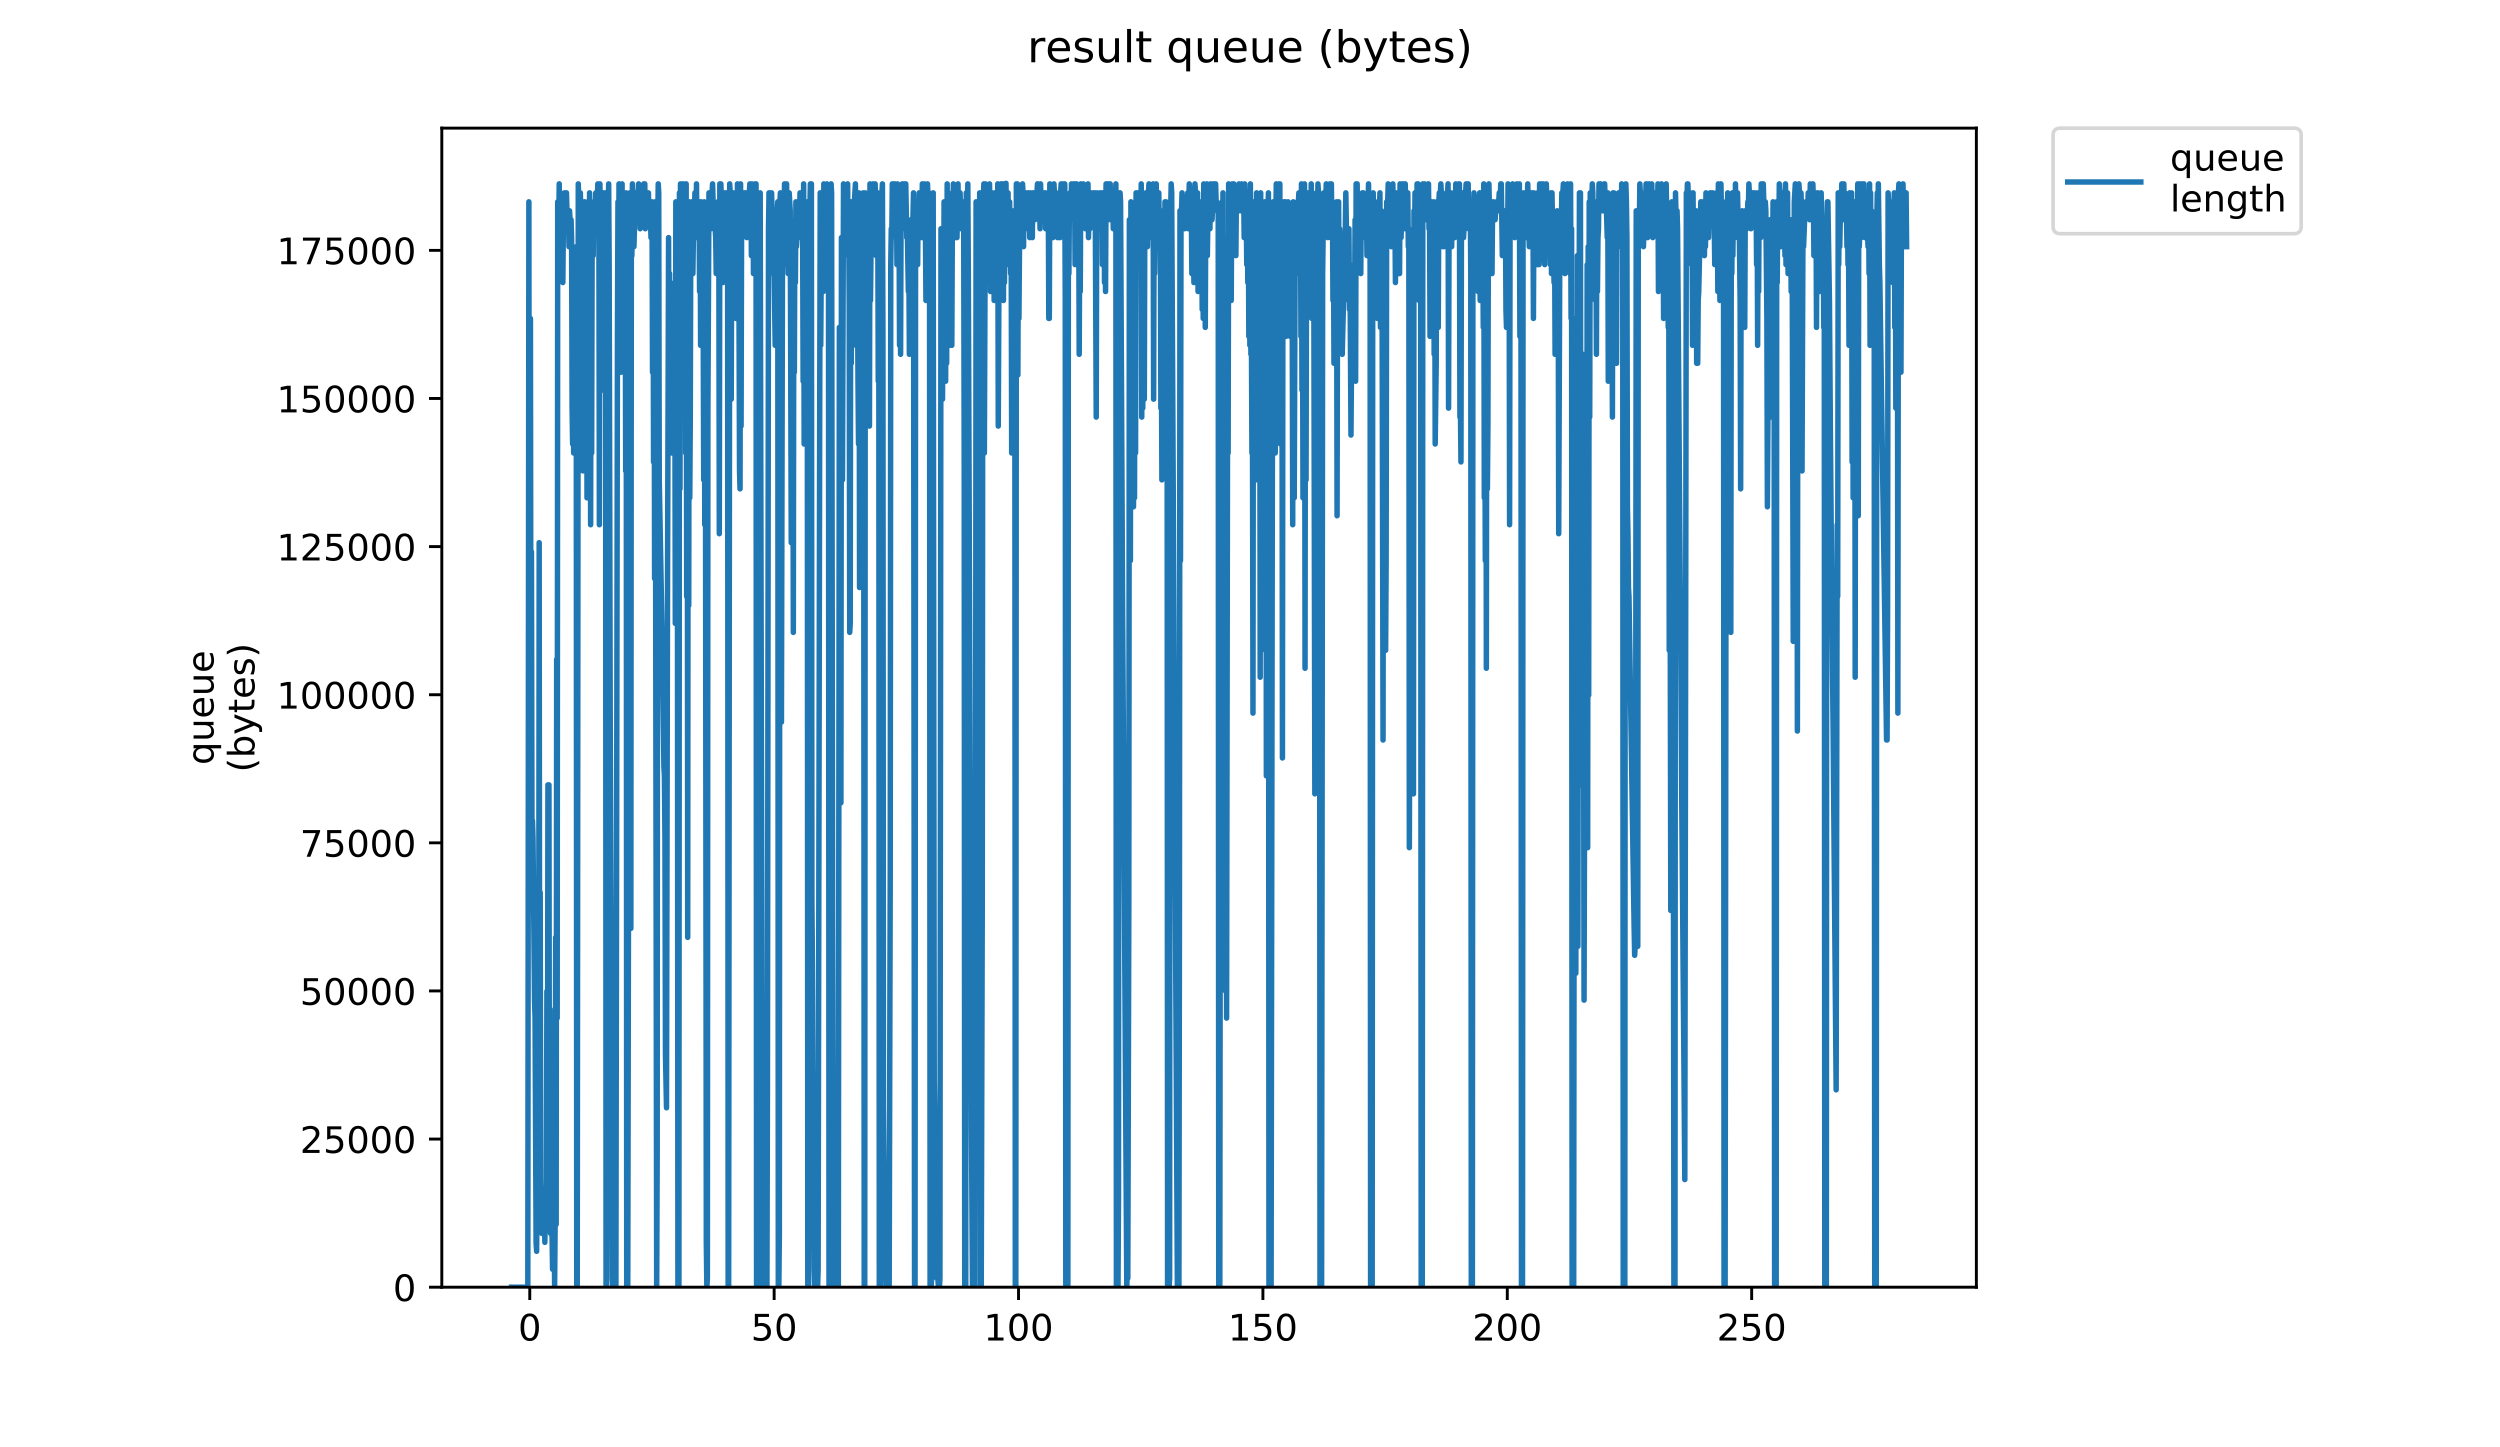 <?xml version="1.0" encoding="utf-8" standalone="no"?>
<!DOCTYPE svg PUBLIC "-//W3C//DTD SVG 1.1//EN"
  "http://www.w3.org/Graphics/SVG/1.1/DTD/svg11.dtd">
<!-- Created with matplotlib (https://matplotlib.org/) -->
<svg height="396pt" version="1.1" viewBox="0 0 684 396" width="684pt" xmlns="http://www.w3.org/2000/svg" xmlns:xlink="http://www.w3.org/1999/xlink">
 <defs>
  <style type="text/css">
*{stroke-linecap:butt;stroke-linejoin:round;}
  </style>
 </defs>
 <g id="figure_1">
  <g id="patch_1">
   <path d="M 0 396 
L 684 396 
L 684 0 
L 0 0 
z
" style="fill:#ffffff;"/>
  </g>
  <g id="axes_1">
   <g id="patch_2">
    <path d="M 120.879 352.174 
L 540.734 352.174 
L 540.734 35.062 
L 120.879 35.062 
z
" style="fill:#ffffff;"/>
   </g>
   <g id="matplotlib.axis_1">
    <g id="xtick_1">
     <g id="line2d_1">
      <defs>
       <path d="M 0 0 
L 0 3.5 
" id="m73691b2646" style="stroke:#000000;stroke-width:0.8;"/>
      </defs>
      <g>
       <use style="stroke:#000000;stroke-width:0.8;" x="144.944" xlink:href="#m73691b2646" y="352.174"/>
      </g>
     </g>
     <g id="text_1">
      <!-- 0 -->
      <defs>
       <path d="M 31.781 66.406 
Q 24.172 66.406 20.328 58.906 
Q 16.5 51.422 16.5 36.375 
Q 16.5 21.391 20.328 13.891 
Q 24.172 6.391 31.781 6.391 
Q 39.453 6.391 43.281 13.891 
Q 47.125 21.391 47.125 36.375 
Q 47.125 51.422 43.281 58.906 
Q 39.453 66.406 31.781 66.406 
z
M 31.781 74.219 
Q 44.047 74.219 50.516 64.516 
Q 56.984 54.828 56.984 36.375 
Q 56.984 17.969 50.516 8.266 
Q 44.047 -1.422 31.781 -1.422 
Q 19.531 -1.422 13.062 8.266 
Q 6.594 17.969 6.594 36.375 
Q 6.594 54.828 13.062 64.516 
Q 19.531 74.219 31.781 74.219 
z
" id="DejaVuSans-48"/>
      </defs>
      <g transform="translate(141.763 366.773)scale(0.1 -0.1)">
       <use xlink:href="#DejaVuSans-48"/>
      </g>
     </g>
    </g>
    <g id="xtick_2">
     <g id="line2d_2">
      <g>
       <use style="stroke:#000000;stroke-width:0.8;" x="211.806" xlink:href="#m73691b2646" y="352.174"/>
      </g>
     </g>
     <g id="text_2">
      <!-- 50 -->
      <defs>
       <path d="M 10.797 72.906 
L 49.516 72.906 
L 49.516 64.594 
L 19.828 64.594 
L 19.828 46.734 
Q 21.969 47.469 24.109 47.828 
Q 26.266 48.188 28.422 48.188 
Q 40.625 48.188 47.75 41.5 
Q 54.891 34.812 54.891 23.391 
Q 54.891 11.625 47.562 5.094 
Q 40.234 -1.422 26.906 -1.422 
Q 22.312 -1.422 17.547 -0.641 
Q 12.797 0.141 7.719 1.703 
L 7.719 11.625 
Q 12.109 9.234 16.797 8.062 
Q 21.484 6.891 26.703 6.891 
Q 35.156 6.891 40.078 11.328 
Q 45.016 15.766 45.016 23.391 
Q 45.016 31 40.078 35.438 
Q 35.156 39.891 26.703 39.891 
Q 22.75 39.891 18.812 39.016 
Q 14.891 38.141 10.797 36.281 
z
" id="DejaVuSans-53"/>
      </defs>
      <g transform="translate(205.444 366.773)scale(0.1 -0.1)">
       <use xlink:href="#DejaVuSans-53"/>
       <use x="63.623" xlink:href="#DejaVuSans-48"/>
      </g>
     </g>
    </g>
    <g id="xtick_3">
     <g id="line2d_3">
      <g>
       <use style="stroke:#000000;stroke-width:0.8;" x="278.669" xlink:href="#m73691b2646" y="352.174"/>
      </g>
     </g>
     <g id="text_3">
      <!-- 100 -->
      <defs>
       <path d="M 12.406 8.297 
L 28.516 8.297 
L 28.516 63.922 
L 10.984 60.406 
L 10.984 69.391 
L 28.422 72.906 
L 38.281 72.906 
L 38.281 8.297 
L 54.391 8.297 
L 54.391 0 
L 12.406 0 
z
" id="DejaVuSans-49"/>
      </defs>
      <g transform="translate(269.125 366.773)scale(0.1 -0.1)">
       <use xlink:href="#DejaVuSans-49"/>
       <use x="63.623" xlink:href="#DejaVuSans-48"/>
       <use x="127.246" xlink:href="#DejaVuSans-48"/>
      </g>
     </g>
    </g>
    <g id="xtick_4">
     <g id="line2d_4">
      <g>
       <use style="stroke:#000000;stroke-width:0.8;" x="345.531" xlink:href="#m73691b2646" y="352.174"/>
      </g>
     </g>
     <g id="text_4">
      <!-- 150 -->
      <g transform="translate(335.988 366.773)scale(0.1 -0.1)">
       <use xlink:href="#DejaVuSans-49"/>
       <use x="63.623" xlink:href="#DejaVuSans-53"/>
       <use x="127.246" xlink:href="#DejaVuSans-48"/>
      </g>
     </g>
    </g>
    <g id="xtick_5">
     <g id="line2d_5">
      <g>
       <use style="stroke:#000000;stroke-width:0.8;" x="412.394" xlink:href="#m73691b2646" y="352.174"/>
      </g>
     </g>
     <g id="text_5">
      <!-- 200 -->
      <defs>
       <path d="M 19.188 8.297 
L 53.609 8.297 
L 53.609 0 
L 7.328 0 
L 7.328 8.297 
Q 12.938 14.109 22.625 23.891 
Q 32.328 33.688 34.812 36.531 
Q 39.547 41.844 41.422 45.531 
Q 43.312 49.219 43.312 52.781 
Q 43.312 58.594 39.234 62.25 
Q 35.156 65.922 28.609 65.922 
Q 23.969 65.922 18.812 64.312 
Q 13.672 62.703 7.812 59.422 
L 7.812 69.391 
Q 13.766 71.781 18.938 73 
Q 24.125 74.219 28.422 74.219 
Q 39.75 74.219 46.484 68.547 
Q 53.219 62.891 53.219 53.422 
Q 53.219 48.922 51.531 44.891 
Q 49.859 40.875 45.406 35.406 
Q 44.188 33.984 37.641 27.219 
Q 31.109 20.453 19.188 8.297 
z
" id="DejaVuSans-50"/>
      </defs>
      <g transform="translate(402.85 366.773)scale(0.1 -0.1)">
       <use xlink:href="#DejaVuSans-50"/>
       <use x="63.623" xlink:href="#DejaVuSans-48"/>
       <use x="127.246" xlink:href="#DejaVuSans-48"/>
      </g>
     </g>
    </g>
    <g id="xtick_6">
     <g id="line2d_6">
      <g>
       <use style="stroke:#000000;stroke-width:0.8;" x="479.257" xlink:href="#m73691b2646" y="352.174"/>
      </g>
     </g>
     <g id="text_6">
      <!-- 250 -->
      <g transform="translate(469.713 366.773)scale(0.1 -0.1)">
       <use xlink:href="#DejaVuSans-50"/>
       <use x="63.623" xlink:href="#DejaVuSans-53"/>
       <use x="127.246" xlink:href="#DejaVuSans-48"/>
      </g>
     </g>
    </g>
   </g>
   <g id="matplotlib.axis_2">
    <g id="ytick_1">
     <g id="line2d_7">
      <defs>
       <path d="M 0 0 
L -3.5 0 
" id="m9cb551d12f" style="stroke:#000000;stroke-width:0.8;"/>
      </defs>
      <g>
       <use style="stroke:#000000;stroke-width:0.8;" x="120.879" xlink:href="#m9cb551d12f" y="352.174"/>
      </g>
     </g>
     <g id="text_7">
      <!-- 0 -->
      <g transform="translate(107.516 355.973)scale(0.1 -0.1)">
       <use xlink:href="#DejaVuSans-48"/>
      </g>
     </g>
    </g>
    <g id="ytick_2">
     <g id="line2d_8">
      <g>
       <use style="stroke:#000000;stroke-width:0.8;" x="120.879" xlink:href="#m9cb551d12f" y="311.649"/>
      </g>
     </g>
     <g id="text_8">
      <!-- 25000 -->
      <g transform="translate(82.066 315.448)scale(0.1 -0.1)">
       <use xlink:href="#DejaVuSans-50"/>
       <use x="63.623" xlink:href="#DejaVuSans-53"/>
       <use x="127.246" xlink:href="#DejaVuSans-48"/>
       <use x="190.869" xlink:href="#DejaVuSans-48"/>
       <use x="254.492" xlink:href="#DejaVuSans-48"/>
      </g>
     </g>
    </g>
    <g id="ytick_3">
     <g id="line2d_9">
      <g>
       <use style="stroke:#000000;stroke-width:0.8;" x="120.879" xlink:href="#m9cb551d12f" y="271.124"/>
      </g>
     </g>
     <g id="text_9">
      <!-- 50000 -->
      <g transform="translate(82.066 274.924)scale(0.1 -0.1)">
       <use xlink:href="#DejaVuSans-53"/>
       <use x="63.623" xlink:href="#DejaVuSans-48"/>
       <use x="127.246" xlink:href="#DejaVuSans-48"/>
       <use x="190.869" xlink:href="#DejaVuSans-48"/>
       <use x="254.492" xlink:href="#DejaVuSans-48"/>
      </g>
     </g>
    </g>
    <g id="ytick_4">
     <g id="line2d_10">
      <g>
       <use style="stroke:#000000;stroke-width:0.8;" x="120.879" xlink:href="#m9cb551d12f" y="230.599"/>
      </g>
     </g>
     <g id="text_10">
      <!-- 75000 -->
      <defs>
       <path d="M 8.203 72.906 
L 55.078 72.906 
L 55.078 68.703 
L 28.609 0 
L 18.312 0 
L 43.219 64.594 
L 8.203 64.594 
z
" id="DejaVuSans-55"/>
      </defs>
      <g transform="translate(82.066 234.399)scale(0.1 -0.1)">
       <use xlink:href="#DejaVuSans-55"/>
       <use x="63.623" xlink:href="#DejaVuSans-53"/>
       <use x="127.246" xlink:href="#DejaVuSans-48"/>
       <use x="190.869" xlink:href="#DejaVuSans-48"/>
       <use x="254.492" xlink:href="#DejaVuSans-48"/>
      </g>
     </g>
    </g>
    <g id="ytick_5">
     <g id="line2d_11">
      <g>
       <use style="stroke:#000000;stroke-width:0.8;" x="120.879" xlink:href="#m9cb551d12f" y="190.075"/>
      </g>
     </g>
     <g id="text_11">
      <!-- 100000 -->
      <g transform="translate(75.704 193.874)scale(0.1 -0.1)">
       <use xlink:href="#DejaVuSans-49"/>
       <use x="63.623" xlink:href="#DejaVuSans-48"/>
       <use x="127.246" xlink:href="#DejaVuSans-48"/>
       <use x="190.869" xlink:href="#DejaVuSans-48"/>
       <use x="254.492" xlink:href="#DejaVuSans-48"/>
       <use x="318.115" xlink:href="#DejaVuSans-48"/>
      </g>
     </g>
    </g>
    <g id="ytick_6">
     <g id="line2d_12">
      <g>
       <use style="stroke:#000000;stroke-width:0.8;" x="120.879" xlink:href="#m9cb551d12f" y="149.55"/>
      </g>
     </g>
     <g id="text_12">
      <!-- 125000 -->
      <g transform="translate(75.704 153.349)scale(0.1 -0.1)">
       <use xlink:href="#DejaVuSans-49"/>
       <use x="63.623" xlink:href="#DejaVuSans-50"/>
       <use x="127.246" xlink:href="#DejaVuSans-53"/>
       <use x="190.869" xlink:href="#DejaVuSans-48"/>
       <use x="254.492" xlink:href="#DejaVuSans-48"/>
       <use x="318.115" xlink:href="#DejaVuSans-48"/>
      </g>
     </g>
    </g>
    <g id="ytick_7">
     <g id="line2d_13">
      <g>
       <use style="stroke:#000000;stroke-width:0.8;" x="120.879" xlink:href="#m9cb551d12f" y="109.025"/>
      </g>
     </g>
     <g id="text_13">
      <!-- 150000 -->
      <g transform="translate(75.704 112.824)scale(0.1 -0.1)">
       <use xlink:href="#DejaVuSans-49"/>
       <use x="63.623" xlink:href="#DejaVuSans-53"/>
       <use x="127.246" xlink:href="#DejaVuSans-48"/>
       <use x="190.869" xlink:href="#DejaVuSans-48"/>
       <use x="254.492" xlink:href="#DejaVuSans-48"/>
       <use x="318.115" xlink:href="#DejaVuSans-48"/>
      </g>
     </g>
    </g>
    <g id="ytick_8">
     <g id="line2d_14">
      <g>
       <use style="stroke:#000000;stroke-width:0.8;" x="120.879" xlink:href="#m9cb551d12f" y="68.5"/>
      </g>
     </g>
     <g id="text_14">
      <!-- 175000 -->
      <g transform="translate(75.704 72.299)scale(0.1 -0.1)">
       <use xlink:href="#DejaVuSans-49"/>
       <use x="63.623" xlink:href="#DejaVuSans-55"/>
       <use x="127.246" xlink:href="#DejaVuSans-53"/>
       <use x="190.869" xlink:href="#DejaVuSans-48"/>
       <use x="254.492" xlink:href="#DejaVuSans-48"/>
       <use x="318.115" xlink:href="#DejaVuSans-48"/>
      </g>
     </g>
    </g>
    <g id="text_15">
     <!-- queue -->
     <defs>
      <path d="M 14.797 27.297 
Q 14.797 17.391 18.875 11.75 
Q 22.953 6.109 30.078 6.109 
Q 37.203 6.109 41.297 11.75 
Q 45.406 17.391 45.406 27.297 
Q 45.406 37.203 41.297 42.844 
Q 37.203 48.484 30.078 48.484 
Q 22.953 48.484 18.875 42.844 
Q 14.797 37.203 14.797 27.297 
z
M 45.406 8.203 
Q 42.578 3.328 38.25 0.953 
Q 33.938 -1.422 27.875 -1.422 
Q 17.969 -1.422 11.734 6.484 
Q 5.516 14.406 5.516 27.297 
Q 5.516 40.188 11.734 48.094 
Q 17.969 56 27.875 56 
Q 33.938 56 38.25 53.625 
Q 42.578 51.266 45.406 46.391 
L 45.406 54.688 
L 54.391 54.688 
L 54.391 -20.797 
L 45.406 -20.797 
z
" id="DejaVuSans-113"/>
      <path d="M 8.5 21.578 
L 8.5 54.688 
L 17.484 54.688 
L 17.484 21.922 
Q 17.484 14.156 20.5 10.266 
Q 23.531 6.391 29.594 6.391 
Q 36.859 6.391 41.078 11.031 
Q 45.312 15.672 45.312 23.688 
L 45.312 54.688 
L 54.297 54.688 
L 54.297 0 
L 45.312 0 
L 45.312 8.406 
Q 42.047 3.422 37.719 1 
Q 33.406 -1.422 27.688 -1.422 
Q 18.266 -1.422 13.375 4.438 
Q 8.5 10.297 8.5 21.578 
z
M 31.109 56 
z
" id="DejaVuSans-117"/>
      <path d="M 56.203 29.594 
L 56.203 25.203 
L 14.891 25.203 
Q 15.484 15.922 20.484 11.062 
Q 25.484 6.203 34.422 6.203 
Q 39.594 6.203 44.453 7.469 
Q 49.312 8.734 54.109 11.281 
L 54.109 2.781 
Q 49.266 0.734 44.188 -0.344 
Q 39.109 -1.422 33.891 -1.422 
Q 20.797 -1.422 13.156 6.188 
Q 5.516 13.812 5.516 26.812 
Q 5.516 40.234 12.766 48.109 
Q 20.016 56 32.328 56 
Q 43.359 56 49.781 48.891 
Q 56.203 41.797 56.203 29.594 
z
M 47.219 32.234 
Q 47.125 39.594 43.094 43.984 
Q 39.062 48.391 32.422 48.391 
Q 24.906 48.391 20.391 44.141 
Q 15.875 39.891 15.188 32.172 
z
" id="DejaVuSans-101"/>
     </defs>
     <g transform="translate(58.426 209.283)rotate(-90)scale(0.1 -0.1)">
      <use xlink:href="#DejaVuSans-113"/>
      <use x="63.477" xlink:href="#DejaVuSans-117"/>
      <use x="126.855" xlink:href="#DejaVuSans-101"/>
      <use x="188.379" xlink:href="#DejaVuSans-117"/>
      <use x="251.758" xlink:href="#DejaVuSans-101"/>
     </g>
     <!-- (bytes) -->
     <defs>
      <path d="M 31 75.875 
Q 24.469 64.656 21.281 53.656 
Q 18.109 42.672 18.109 31.391 
Q 18.109 20.125 21.312 9.062 
Q 24.516 -2 31 -13.188 
L 23.188 -13.188 
Q 15.875 -1.703 12.234 9.375 
Q 8.594 20.453 8.594 31.391 
Q 8.594 42.281 12.203 53.312 
Q 15.828 64.359 23.188 75.875 
z
" id="DejaVuSans-40"/>
      <path d="M 48.688 27.297 
Q 48.688 37.203 44.609 42.844 
Q 40.531 48.484 33.406 48.484 
Q 26.266 48.484 22.188 42.844 
Q 18.109 37.203 18.109 27.297 
Q 18.109 17.391 22.188 11.75 
Q 26.266 6.109 33.406 6.109 
Q 40.531 6.109 44.609 11.75 
Q 48.688 17.391 48.688 27.297 
z
M 18.109 46.391 
Q 20.953 51.266 25.266 53.625 
Q 29.594 56 35.594 56 
Q 45.562 56 51.781 48.094 
Q 58.016 40.188 58.016 27.297 
Q 58.016 14.406 51.781 6.484 
Q 45.562 -1.422 35.594 -1.422 
Q 29.594 -1.422 25.266 0.953 
Q 20.953 3.328 18.109 8.203 
L 18.109 0 
L 9.078 0 
L 9.078 75.984 
L 18.109 75.984 
z
" id="DejaVuSans-98"/>
      <path d="M 32.172 -5.078 
Q 28.375 -14.844 24.75 -17.812 
Q 21.141 -20.797 15.094 -20.797 
L 7.906 -20.797 
L 7.906 -13.281 
L 13.188 -13.281 
Q 16.891 -13.281 18.938 -11.516 
Q 21 -9.766 23.484 -3.219 
L 25.094 0.875 
L 2.984 54.688 
L 12.5 54.688 
L 29.594 11.922 
L 46.688 54.688 
L 56.203 54.688 
z
" id="DejaVuSans-121"/>
      <path d="M 18.312 70.219 
L 18.312 54.688 
L 36.812 54.688 
L 36.812 47.703 
L 18.312 47.703 
L 18.312 18.016 
Q 18.312 11.328 20.141 9.422 
Q 21.969 7.516 27.594 7.516 
L 36.812 7.516 
L 36.812 0 
L 27.594 0 
Q 17.188 0 13.234 3.875 
Q 9.281 7.766 9.281 18.016 
L 9.281 47.703 
L 2.688 47.703 
L 2.688 54.688 
L 9.281 54.688 
L 9.281 70.219 
z
" id="DejaVuSans-116"/>
      <path d="M 44.281 53.078 
L 44.281 44.578 
Q 40.484 46.531 36.375 47.5 
Q 32.281 48.484 27.875 48.484 
Q 21.188 48.484 17.844 46.438 
Q 14.5 44.391 14.5 40.281 
Q 14.5 37.156 16.891 35.375 
Q 19.281 33.594 26.516 31.984 
L 29.594 31.297 
Q 39.156 29.25 43.188 25.516 
Q 47.219 21.781 47.219 15.094 
Q 47.219 7.469 41.188 3.016 
Q 35.156 -1.422 24.609 -1.422 
Q 20.219 -1.422 15.453 -0.562 
Q 10.688 0.297 5.422 2 
L 5.422 11.281 
Q 10.406 8.688 15.234 7.391 
Q 20.062 6.109 24.812 6.109 
Q 31.156 6.109 34.562 8.281 
Q 37.984 10.453 37.984 14.406 
Q 37.984 18.062 35.516 20.016 
Q 33.062 21.969 24.703 23.781 
L 21.578 24.516 
Q 13.234 26.266 9.516 29.906 
Q 5.812 33.547 5.812 39.891 
Q 5.812 47.609 11.281 51.797 
Q 16.75 56 26.812 56 
Q 31.781 56 36.172 55.266 
Q 40.578 54.547 44.281 53.078 
z
" id="DejaVuSans-115"/>
      <path d="M 8.016 75.875 
L 15.828 75.875 
Q 23.141 64.359 26.781 53.312 
Q 30.422 42.281 30.422 31.391 
Q 30.422 20.453 26.781 9.375 
Q 23.141 -1.703 15.828 -13.188 
L 8.016 -13.188 
Q 14.5 -2 17.703 9.062 
Q 20.906 20.125 20.906 31.391 
Q 20.906 42.672 17.703 53.656 
Q 14.5 64.656 8.016 75.875 
z
" id="DejaVuSans-41"/>
     </defs>
     <g transform="translate(69.624 211.295)rotate(-90)scale(0.1 -0.1)">
      <use xlink:href="#DejaVuSans-40"/>
      <use x="39.014" xlink:href="#DejaVuSans-98"/>
      <use x="102.49" xlink:href="#DejaVuSans-121"/>
      <use x="161.67" xlink:href="#DejaVuSans-116"/>
      <use x="200.879" xlink:href="#DejaVuSans-101"/>
      <use x="262.402" xlink:href="#DejaVuSans-115"/>
      <use x="314.502" xlink:href="#DejaVuSans-41"/>
     </g>
    </g>
   </g>
   <g id="line2d_15">
    <path clip-path="url(#p38c6e76057)" d="M 139.963 352.174 
L 144.408 352.174 
L 144.7 55.217 
L 144.842 209.831 
L 144.983 241.736 
L 145.124 87.122 
L 145.265 200.014 
L 145.405 150.931 
L 145.547 227.011 
L 145.688 224.556 
L 145.829 229.465 
L 146.251 273.64 
L 146.393 278.549 
L 146.675 339.903 
L 146.816 342.357 
L 146.957 325.178 
L 147.097 334.995 
L 147.238 244.19 
L 147.379 300.636 
L 147.52 148.476 
L 147.661 312.907 
L 147.801 244.19 
L 147.943 322.724 
L 148.224 337.449 
L 148.505 327.632 
L 148.646 327.632 
L 148.786 332.541 
L 148.927 325.178 
L 149.068 339.903 
L 149.209 330.086 
L 149.35 334.995 
L 149.49 325.178 
L 149.631 271.186 
L 149.771 325.178 
L 149.911 214.74 
L 150.052 334.995 
L 150.192 214.74 
L 150.335 330.086 
L 150.475 276.094 
L 150.616 337.449 
L 150.756 325.178 
L 151.037 337.449 
L 151.177 347.266 
L 151.318 334.995 
L 151.458 339.903 
L 151.599 330.086 
L 151.741 352.174 
L 151.881 334.995 
L 152.025 256.461 
L 152.165 334.995 
L 152.306 180.381 
L 152.446 278.549 
L 152.587 55.217 
L 152.867 62.58 
L 153.008 50.309 
L 153.148 74.851 
L 153.289 52.763 
L 153.71 60.126 
L 153.85 74.851 
L 153.991 77.305 
L 154.131 62.58 
L 154.272 60.126 
L 154.413 52.763 
L 154.554 55.217 
L 154.695 60.126 
L 154.836 52.763 
L 154.978 52.763 
L 155.261 62.58 
L 155.401 62.58 
L 155.542 60.126 
L 155.683 67.488 
L 155.824 57.672 
L 156.106 62.58 
L 156.246 60.126 
L 156.387 65.011 
L 156.527 111.664 
L 156.668 121.48 
L 156.809 87.122 
L 156.949 123.935 
L 157.231 106.755 
L 157.371 72.397 
L 157.512 82.213 
L 157.652 67.488 
L 157.793 352.174 
L 157.934 352.174 
L 158.215 50.309 
L 158.497 60.126 
L 158.638 57.672 
L 158.778 52.763 
L 159.059 62.58 
L 159.199 57.672 
L 159.34 57.672 
L 159.481 128.843 
L 159.762 62.58 
L 159.903 55.217 
L 160.044 55.217 
L 160.184 87.122 
L 160.465 60.126 
L 160.605 136.206 
L 161.028 57.672 
L 161.169 82.213 
L 161.311 52.763 
L 161.454 65.011 
L 161.595 143.568 
L 161.735 55.217 
L 161.876 123.935 
L 162.016 62.58 
L 162.157 60.126 
L 162.298 69.942 
L 162.439 57.672 
L 162.579 57.672 
L 162.72 62.58 
L 163.002 52.763 
L 163.283 57.672 
L 163.424 55.217 
L 163.564 50.309 
L 163.706 57.672 
L 163.848 55.217 
L 163.988 143.568 
L 164.129 50.309 
L 164.269 57.672 
L 164.41 57.672 
L 164.55 106.755 
L 164.691 106.755 
L 164.972 60.126 
L 165.113 52.763 
L 165.255 55.217 
L 165.396 60.126 
L 165.677 52.763 
L 165.817 352.174 
L 165.963 352.174 
L 166.247 69.942 
L 166.531 50.309 
L 166.672 72.397 
L 166.953 195.106 
L 167.234 263.823 
L 167.516 349.72 
L 167.658 352.174 
L 168.51 352.174 
L 168.933 92.03 
L 169.074 55.217 
L 169.216 96.939 
L 169.357 50.309 
L 169.498 67.488 
L 169.639 101.847 
L 169.78 92.03 
L 169.921 101.847 
L 170.062 87.122 
L 170.202 50.309 
L 170.343 99.393 
L 170.484 55.217 
L 170.626 87.122 
L 170.766 67.488 
L 170.907 99.393 
L 171.048 69.942 
L 171.189 128.843 
L 171.329 52.763 
L 171.47 352.174 
L 171.758 352.174 
L 172.321 52.763 
L 172.462 55.217 
L 172.602 254.007 
L 172.744 55.217 
L 172.884 69.942 
L 173.025 50.309 
L 173.166 55.217 
L 173.307 55.217 
L 173.449 67.488 
L 173.874 52.763 
L 174.015 57.672 
L 174.44 57.672 
L 174.581 55.217 
L 174.723 50.309 
L 174.865 60.126 
L 175.006 55.217 
L 175.147 62.58 
L 175.287 57.672 
L 175.429 57.672 
L 175.57 60.126 
L 175.712 52.763 
L 175.853 55.217 
L 176.135 50.309 
L 176.275 60.126 
L 176.416 50.309 
L 176.557 62.58 
L 176.699 52.763 
L 176.839 55.217 
L 177.122 55.217 
L 177.264 52.763 
L 177.405 52.763 
L 177.546 57.672 
L 177.687 55.217 
L 177.828 55.217 
L 178.109 65.011 
L 178.25 65.011 
L 178.391 55.217 
L 178.532 101.847 
L 178.673 57.672 
L 178.813 126.389 
L 178.953 62.58 
L 179.094 158.293 
L 179.234 55.217 
L 179.666 352.174 
L 179.808 315.361 
L 179.949 62.58 
L 180.09 50.309 
L 180.231 52.763 
L 180.372 131.297 
L 181.22 177.927 
L 181.645 209.831 
L 181.786 212.285 
L 181.929 229.465 
L 182.071 288.365 
L 182.354 303.09 
L 182.637 158.293 
L 182.921 65.011 
L 183.062 121.48 
L 183.204 74.851 
L 183.346 116.572 
L 183.488 77.305 
L 183.771 123.935 
L 183.912 94.484 
L 184.054 114.118 
L 184.195 82.213 
L 184.337 79.759 
L 184.478 114.118 
L 184.62 89.576 
L 184.762 170.564 
L 184.904 55.217 
L 185.046 60.126 
L 185.331 123.935 
L 185.472 352.174 
L 185.755 352.174 
L 185.896 52.763 
L 186.038 133.751 
L 186.179 50.309 
L 186.321 52.763 
L 186.602 52.763 
L 186.744 50.309 
L 186.885 55.217 
L 187.026 50.309 
L 187.168 52.763 
L 187.309 96.939 
L 187.45 52.763 
L 187.592 123.935 
L 187.733 50.309 
L 187.874 163.202 
L 188.015 60.126 
L 188.156 256.461 
L 188.298 65.011 
L 188.439 165.656 
L 188.58 55.217 
L 188.721 136.206 
L 188.863 114.118 
L 189.004 60.126 
L 189.287 55.217 
L 189.569 74.851 
L 189.851 55.217 
L 189.992 57.672 
L 190.133 52.763 
L 190.275 52.763 
L 190.415 62.58 
L 190.557 50.309 
L 190.698 65.011 
L 190.981 57.672 
L 191.123 65.011 
L 191.264 57.672 
L 191.406 79.759 
L 191.546 55.217 
L 191.687 94.484 
L 191.829 55.217 
L 191.97 87.122 
L 192.111 60.126 
L 192.253 89.576 
L 192.394 89.576 
L 192.535 131.297 
L 192.676 55.217 
L 192.818 143.568 
L 192.959 60.126 
L 193.246 339.903 
L 193.392 352.174 
L 193.538 349.72 
L 193.683 111.664 
L 193.97 52.763 
L 194.255 57.672 
L 194.398 55.217 
L 194.54 62.58 
L 194.822 52.763 
L 194.963 50.309 
L 195.246 60.126 
L 195.529 60.126 
L 195.813 65.011 
L 195.954 74.851 
L 196.096 57.672 
L 196.237 65.011 
L 196.379 55.217 
L 196.52 60.126 
L 196.662 60.126 
L 196.803 146.022 
L 196.945 50.309 
L 197.087 57.672 
L 197.232 50.309 
L 197.376 55.217 
L 197.52 69.942 
L 197.663 60.126 
L 197.804 77.305 
L 197.946 55.217 
L 198.087 57.672 
L 198.37 52.763 
L 198.511 60.126 
L 198.652 52.763 
L 198.794 55.217 
L 198.936 52.763 
L 199.077 62.58 
L 199.219 352.174 
L 199.361 352.174 
L 199.645 50.309 
L 199.786 52.763 
L 199.928 106.755 
L 200.069 109.209 
L 200.211 57.672 
L 200.353 55.217 
L 200.494 72.397 
L 200.636 52.763 
L 200.778 79.759 
L 200.919 57.672 
L 201.061 77.305 
L 201.203 69.942 
L 201.343 87.122 
L 201.484 60.126 
L 201.625 87.122 
L 201.767 50.309 
L 201.909 74.851 
L 202.05 62.58 
L 202.192 84.668 
L 202.334 128.843 
L 202.476 133.751 
L 202.619 50.309 
L 202.76 116.572 
L 202.902 60.126 
L 203.043 52.763 
L 203.184 57.672 
L 203.325 55.217 
L 203.467 57.672 
L 203.608 52.763 
L 203.749 60.126 
L 204.031 52.763 
L 204.172 52.763 
L 204.312 65.011 
L 204.453 52.763 
L 204.735 60.126 
L 204.876 52.763 
L 205.017 52.763 
L 205.158 50.309 
L 205.298 52.763 
L 205.44 52.763 
L 205.581 69.942 
L 205.722 50.309 
L 205.863 62.58 
L 206.004 52.763 
L 206.145 74.851 
L 206.286 55.217 
L 206.427 72.397 
L 206.568 50.309 
L 206.709 69.942 
L 206.85 50.309 
L 206.992 352.174 
L 207.424 352.174 
L 207.565 261.369 
L 207.706 67.488 
L 207.99 52.763 
L 208.272 182.835 
L 208.696 352.174 
L 209.405 352.174 
L 209.548 349.72 
L 209.691 352.174 
L 209.833 352.174 
L 209.976 295.738 
L 210.259 62.58 
L 210.4 52.763 
L 210.544 52.763 
L 210.684 57.672 
L 210.966 52.763 
L 211.106 52.763 
L 211.387 65.011 
L 211.528 74.851 
L 211.669 72.397 
L 211.809 74.851 
L 212.092 94.484 
L 212.516 57.672 
L 212.657 57.672 
L 212.798 55.217 
L 212.942 352.174 
L 213.091 352.174 
L 213.234 337.449 
L 213.375 55.217 
L 213.517 52.763 
L 213.658 55.217 
L 213.8 197.56 
L 214.083 72.397 
L 214.225 52.763 
L 214.367 60.126 
L 214.509 57.672 
L 214.65 50.309 
L 214.79 67.488 
L 214.932 60.126 
L 215.074 72.397 
L 215.214 50.309 
L 215.355 67.488 
L 215.497 60.126 
L 215.638 74.851 
L 215.921 52.763 
L 216.204 57.672 
L 216.487 148.476 
L 216.769 92.03 
L 216.912 89.576 
L 217.053 173.018 
L 217.197 62.58 
L 217.339 101.847 
L 217.48 60.126 
L 217.62 77.305 
L 217.761 55.217 
L 217.902 67.488 
L 218.042 65.011 
L 218.184 57.672 
L 218.325 57.672 
L 218.466 60.126 
L 218.607 55.217 
L 218.748 60.126 
L 218.889 52.763 
L 219.03 55.217 
L 219.171 65.011 
L 219.311 55.217 
L 219.593 62.58 
L 219.734 104.301 
L 219.875 50.309 
L 220.016 121.48 
L 220.158 55.217 
L 220.299 101.847 
L 220.441 65.011 
L 220.582 74.851 
L 220.866 55.217 
L 221.008 352.174 
L 221.149 352.174 
L 221.432 227.011 
L 221.574 57.672 
L 221.716 50.309 
L 221.856 52.763 
L 221.998 50.309 
L 222.14 246.644 
L 222.281 263.823 
L 222.706 347.266 
L 222.849 352.174 
L 223.133 352.174 
L 223.275 349.72 
L 223.417 352.174 
L 223.7 352.174 
L 223.841 347.266 
L 224.266 114.118 
L 224.408 52.763 
L 224.55 94.484 
L 224.833 52.763 
L 224.974 67.488 
L 225.115 62.58 
L 225.256 79.759 
L 225.397 50.309 
L 225.539 65.011 
L 225.681 60.126 
L 225.822 60.126 
L 225.964 52.763 
L 226.105 52.763 
L 226.247 50.309 
L 226.389 77.305 
L 226.53 60.126 
L 226.672 62.58 
L 226.813 352.174 
L 227.099 352.174 
L 227.243 89.576 
L 227.386 50.309 
L 227.528 52.763 
L 227.812 251.552 
L 228.094 352.174 
L 229.367 352.174 
L 229.65 89.576 
L 229.791 116.572 
L 229.933 106.755 
L 230.074 219.648 
L 230.216 65.011 
L 230.499 131.297 
L 230.783 50.309 
L 230.924 52.763 
L 231.066 52.763 
L 231.208 57.672 
L 231.35 57.672 
L 231.492 52.763 
L 231.775 67.488 
L 231.916 50.309 
L 232.057 69.942 
L 232.199 60.126 
L 232.341 82.213 
L 232.482 173.018 
L 232.624 170.564 
L 232.766 55.217 
L 232.907 99.393 
L 233.049 55.217 
L 233.191 62.58 
L 233.334 60.126 
L 233.475 89.576 
L 233.759 55.217 
L 234.041 50.309 
L 234.183 94.484 
L 234.325 92.03 
L 234.467 55.217 
L 234.749 104.301 
L 234.89 121.48 
L 235.032 52.763 
L 235.173 160.747 
L 235.314 57.672 
L 235.455 126.389 
L 235.596 72.397 
L 235.737 106.755 
L 235.879 55.217 
L 236.021 114.118 
L 236.162 52.763 
L 236.304 104.301 
L 236.447 352.174 
L 236.595 352.174 
L 236.746 52.763 
L 236.888 55.217 
L 237.03 87.122 
L 237.171 57.672 
L 237.314 94.484 
L 237.454 60.126 
L 237.596 106.755 
L 237.738 101.847 
L 237.88 116.572 
L 238.021 50.309 
L 238.163 82.213 
L 238.446 55.217 
L 238.587 62.58 
L 238.87 50.309 
L 239.012 52.763 
L 239.295 52.763 
L 239.436 50.309 
L 239.578 55.217 
L 239.72 69.942 
L 239.861 55.217 
L 240.003 52.763 
L 240.145 52.763 
L 240.286 104.301 
L 240.428 55.217 
L 240.572 352.174 
L 240.864 352.174 
L 241.005 52.763 
L 241.147 69.942 
L 241.288 52.763 
L 241.429 50.309 
L 241.571 92.03 
L 241.712 303.09 
L 242.137 344.812 
L 242.279 347.266 
L 242.42 352.174 
L 242.996 352.174 
L 243.141 347.266 
L 243.283 352.174 
L 243.566 239.301 
L 243.708 72.397 
L 243.85 62.58 
L 243.991 65.011 
L 244.132 50.309 
L 244.274 57.672 
L 244.558 50.309 
L 244.841 50.309 
L 244.983 52.763 
L 245.125 57.672 
L 245.267 55.217 
L 245.408 72.397 
L 245.549 50.309 
L 245.691 52.763 
L 245.833 62.58 
L 245.974 60.126 
L 246.116 94.484 
L 246.258 65.011 
L 246.399 96.939 
L 246.541 55.217 
L 246.682 55.217 
L 246.824 50.309 
L 246.965 62.58 
L 247.107 50.309 
L 247.39 62.512 
L 247.532 50.309 
L 247.674 55.217 
L 247.816 50.309 
L 248.098 65.011 
L 248.239 62.58 
L 248.522 79.759 
L 248.664 72.397 
L 248.805 96.939 
L 248.947 62.58 
L 249.089 72.397 
L 249.231 60.126 
L 249.372 65.011 
L 249.514 62.58 
L 249.655 65.011 
L 249.937 52.763 
L 250.219 352.174 
L 250.361 352.174 
L 250.502 55.217 
L 250.643 57.672 
L 250.784 55.217 
L 250.926 57.672 
L 251.068 72.397 
L 251.21 55.217 
L 251.351 57.672 
L 251.493 52.763 
L 251.635 52.763 
L 251.777 62.58 
L 251.92 60.126 
L 252.203 65.011 
L 252.344 50.309 
L 252.487 55.217 
L 252.628 52.763 
L 252.77 55.217 
L 252.911 50.309 
L 253.195 62.58 
L 253.336 82.213 
L 253.619 55.217 
L 253.761 50.309 
L 254.044 57.672 
L 254.186 52.763 
L 254.328 77.305 
L 254.472 352.174 
L 254.757 352.174 
L 254.898 349.72 
L 255.04 94.484 
L 255.322 52.763 
L 255.606 295.738 
L 255.747 305.545 
L 255.889 327.632 
L 256.034 330.086 
L 256.318 349.72 
L 256.601 349.72 
L 256.743 352.174 
L 256.885 349.72 
L 257.026 352.174 
L 257.168 349.72 
L 257.451 62.58 
L 257.593 92.03 
L 257.734 62.58 
L 257.875 109.209 
L 258.015 62.58 
L 258.156 89.576 
L 258.297 55.217 
L 258.439 94.484 
L 258.58 62.58 
L 258.722 104.301 
L 258.863 55.217 
L 259.004 99.393 
L 259.145 50.309 
L 259.286 92.03 
L 259.427 52.763 
L 259.568 92.03 
L 259.709 57.672 
L 259.85 94.484 
L 259.992 55.217 
L 260.134 92.03 
L 260.276 65.011 
L 260.417 94.484 
L 260.557 62.58 
L 260.698 60.126 
L 260.839 50.309 
L 261.123 60.126 
L 261.264 55.217 
L 261.405 65.011 
L 261.545 57.672 
L 261.828 65.011 
L 262.111 50.309 
L 262.252 60.126 
L 262.394 60.126 
L 262.676 52.763 
L 262.959 62.58 
L 263.099 57.672 
L 263.24 60.126 
L 263.382 55.217 
L 263.664 60.126 
L 263.805 126.389 
L 263.946 352.174 
L 264.23 352.174 
L 264.371 52.763 
L 264.513 65.011 
L 264.654 60.126 
L 264.795 50.309 
L 264.936 74.851 
L 265.784 307.999 
L 266.066 352.174 
L 266.349 352.174 
L 266.49 349.72 
L 266.631 352.174 
L 266.772 352.174 
L 266.913 246.644 
L 267.054 55.217 
L 267.197 241.736 
L 267.338 55.217 
L 267.479 104.301 
L 267.62 72.397 
L 267.761 173.018 
L 268.043 52.763 
L 268.184 55.217 
L 268.325 352.174 
L 268.469 352.174 
L 268.756 244.19 
L 268.897 60.126 
L 269.18 50.309 
L 269.321 123.935 
L 269.603 50.309 
L 269.744 52.763 
L 269.884 57.672 
L 270.025 57.672 
L 270.166 55.217 
L 270.308 60.126 
L 270.449 60.126 
L 270.731 50.309 
L 270.872 57.672 
L 271.013 79.759 
L 271.154 55.217 
L 271.295 65.011 
L 271.436 52.763 
L 271.576 55.217 
L 271.858 55.217 
L 271.999 82.213 
L 272.141 52.763 
L 272.281 82.213 
L 272.422 52.763 
L 272.563 62.58 
L 272.704 60.126 
L 272.845 77.305 
L 272.986 50.309 
L 273.126 116.572 
L 273.408 55.217 
L 273.551 65.011 
L 273.692 60.126 
L 273.833 50.309 
L 273.973 67.488 
L 274.114 50.309 
L 274.256 69.942 
L 274.397 50.309 
L 274.538 82.213 
L 274.68 50.309 
L 274.821 77.305 
L 274.961 60.126 
L 275.102 57.672 
L 275.242 50.163 
L 275.383 72.397 
L 275.524 55.217 
L 275.665 69.942 
L 275.807 52.763 
L 275.948 69.942 
L 276.231 55.217 
L 276.513 74.851 
L 276.654 65.011 
L 276.795 123.935 
L 276.935 92.03 
L 277.077 104.301 
L 277.219 99.393 
L 277.36 57.672 
L 277.5 57.672 
L 277.641 62.58 
L 277.785 352.174 
L 277.93 352.174 
L 278.071 50.309 
L 278.211 52.763 
L 278.352 50.309 
L 278.493 102.586 
L 278.634 52.763 
L 278.775 87.122 
L 279.058 52.695 
L 279.199 60.126 
L 279.34 55.217 
L 279.481 55.217 
L 279.621 57.672 
L 279.763 50.309 
L 279.903 52.763 
L 280.044 67.488 
L 280.185 52.763 
L 280.466 52.763 
L 280.608 62.58 
L 280.749 57.672 
L 280.89 57.672 
L 281.031 52.763 
L 281.172 62.58 
L 281.312 52.763 
L 281.454 52.763 
L 281.595 55.217 
L 281.735 65.011 
L 282.018 52.763 
L 282.159 57.672 
L 282.3 55.217 
L 282.441 65.011 
L 282.582 52.763 
L 282.723 57.672 
L 282.864 52.763 
L 283.146 60.126 
L 283.286 52.763 
L 283.428 55.217 
L 283.57 55.217 
L 283.851 50.309 
L 283.992 50.309 
L 284.273 60.126 
L 284.414 52.763 
L 284.555 62.58 
L 284.695 50.309 
L 284.836 55.217 
L 284.976 55.217 
L 285.118 52.763 
L 285.259 57.672 
L 285.4 55.217 
L 285.541 55.217 
L 285.682 52.763 
L 285.823 57.672 
L 285.964 52.763 
L 286.105 62.58 
L 286.245 62.58 
L 286.526 57.672 
L 286.667 52.763 
L 286.808 52.763 
L 286.949 87.122 
L 287.09 87.122 
L 287.232 50.309 
L 287.373 52.763 
L 287.513 52.763 
L 287.654 55.217 
L 287.795 55.217 
L 287.936 52.763 
L 288.077 65.011 
L 288.217 60.126 
L 288.358 50.309 
L 288.499 52.763 
L 288.641 57.672 
L 288.781 57.672 
L 288.922 52.763 
L 289.062 55.217 
L 289.344 65.011 
L 289.485 62.58 
L 289.766 52.763 
L 289.907 65.011 
L 290.047 65.011 
L 290.188 52.763 
L 290.328 50.309 
L 290.469 52.763 
L 290.61 60.126 
L 290.751 60.126 
L 290.892 50.309 
L 291.174 60.126 
L 291.314 50.309 
L 291.455 82.213 
L 291.598 352.174 
L 291.742 352.174 
L 291.887 227.011 
L 292.029 352.174 
L 292.17 352.174 
L 292.31 55.217 
L 292.451 74.851 
L 292.592 55.217 
L 292.732 52.763 
L 292.873 52.763 
L 293.014 60.126 
L 293.155 50.309 
L 293.296 60.126 
L 293.437 52.763 
L 293.578 57.672 
L 293.719 50.309 
L 294.002 50.309 
L 294.144 72.397 
L 294.285 50.309 
L 294.426 65.011 
L 294.567 50.309 
L 294.708 62.58 
L 294.849 62.58 
L 294.99 67.488 
L 295.131 57.672 
L 295.273 96.939 
L 295.415 62.58 
L 295.556 79.759 
L 295.697 50.309 
L 295.838 52.763 
L 295.979 57.672 
L 296.262 57.672 
L 296.403 50.309 
L 296.544 57.672 
L 296.684 55.217 
L 296.825 57.672 
L 296.966 62.58 
L 297.107 52.763 
L 297.248 60.126 
L 297.388 55.217 
L 297.53 60.126 
L 297.671 50.309 
L 297.811 65.011 
L 297.952 55.217 
L 298.093 57.672 
L 298.233 62.58 
L 298.374 52.763 
L 298.515 52.763 
L 298.656 55.217 
L 298.797 60.126 
L 298.938 60.126 
L 299.08 52.763 
L 299.364 52.763 
L 299.505 60.126 
L 299.646 52.763 
L 299.928 114.118 
L 300.07 55.217 
L 300.211 52.763 
L 300.352 55.217 
L 300.494 60.126 
L 300.636 55.217 
L 300.778 60.126 
L 300.919 52.763 
L 301.061 52.763 
L 301.202 55.217 
L 301.343 52.763 
L 301.485 52.763 
L 301.625 72.397 
L 301.767 52.763 
L 301.908 69.942 
L 302.05 52.763 
L 302.191 77.305 
L 302.332 55.217 
L 302.474 79.759 
L 302.615 50.309 
L 302.756 57.672 
L 302.897 50.309 
L 303.039 50.309 
L 303.18 60.126 
L 303.322 50.309 
L 303.463 57.672 
L 303.604 57.672 
L 303.746 50.309 
L 303.887 60.126 
L 304.029 57.672 
L 304.171 52.763 
L 304.312 57.672 
L 304.453 52.763 
L 304.595 62.58 
L 304.878 55.217 
L 305.019 52.763 
L 305.161 55.217 
L 305.302 50.309 
L 305.444 352.174 
L 305.882 352.174 
L 306.023 327.632 
L 306.164 52.763 
L 306.306 65.011 
L 306.447 52.763 
L 306.589 55.217 
L 307.155 168.11 
L 308.286 352.174 
L 308.426 347.266 
L 308.567 349.72 
L 308.85 246.644 
L 308.991 60.126 
L 309.133 72.397 
L 309.274 153.385 
L 309.415 55.217 
L 309.557 74.851 
L 309.698 60.126 
L 309.84 109.209 
L 309.98 67.488 
L 310.122 138.66 
L 310.263 84.668 
L 310.405 136.206 
L 310.546 57.672 
L 310.688 123.935 
L 310.829 52.763 
L 310.97 55.217 
L 311.111 52.763 
L 311.252 62.58 
L 311.393 52.763 
L 311.534 55.217 
L 311.676 52.763 
L 311.818 60.126 
L 311.959 52.763 
L 312.099 60.126 
L 312.241 50.309 
L 312.383 114.118 
L 312.524 60.126 
L 312.665 111.664 
L 312.806 69.942 
L 312.947 72.397 
L 313.088 109.209 
L 313.229 55.217 
L 313.371 67.488 
L 313.512 52.763 
L 313.653 62.58 
L 313.794 55.217 
L 313.936 67.488 
L 314.076 52.763 
L 314.218 52.763 
L 314.359 50.309 
L 314.642 62.58 
L 314.925 52.763 
L 315.066 65.011 
L 315.207 57.672 
L 315.349 60.126 
L 315.49 50.309 
L 315.632 109.209 
L 315.773 55.217 
L 315.914 74.851 
L 316.196 52.763 
L 316.338 50.309 
L 316.479 62.58 
L 316.762 62.58 
L 317.045 52.763 
L 317.187 65.011 
L 317.47 57.672 
L 317.611 111.664 
L 317.753 96.939 
L 317.894 131.297 
L 318.176 57.672 
L 318.317 121.48 
L 318.458 57.672 
L 318.6 77.305 
L 318.74 55.217 
L 318.882 57.672 
L 319.023 55.217 
L 319.164 60.126 
L 319.305 60.126 
L 319.446 352.174 
L 319.87 352.174 
L 320.01 349.72 
L 320.152 60.126 
L 320.293 57.672 
L 320.434 50.309 
L 320.575 52.763 
L 322.13 352.174 
L 322.272 352.174 
L 322.413 349.72 
L 322.555 352.174 
L 322.696 249.098 
L 322.838 57.672 
L 322.979 153.385 
L 323.12 62.58 
L 323.402 52.763 
L 323.544 60.126 
L 323.686 57.672 
L 323.827 60.126 
L 323.968 57.672 
L 324.109 62.58 
L 324.251 60.126 
L 324.392 60.126 
L 324.534 57.672 
L 324.675 57.672 
L 324.958 52.763 
L 325.1 62.58 
L 325.383 50.309 
L 325.524 52.763 
L 325.665 57.672 
L 325.947 57.672 
L 326.089 74.851 
L 326.23 57.672 
L 326.372 62.58 
L 326.513 62.58 
L 326.655 77.305 
L 326.938 50.309 
L 327.079 52.763 
L 327.22 62.58 
L 327.362 57.672 
L 327.503 67.488 
L 327.644 52.763 
L 327.786 79.759 
L 327.927 55.217 
L 328.068 72.397 
L 328.21 55.217 
L 328.351 79.759 
L 328.492 57.672 
L 328.634 74.851 
L 328.775 55.217 
L 328.917 84.668 
L 329.058 62.58 
L 329.2 87.122 
L 329.341 50.309 
L 329.482 79.759 
L 329.623 62.58 
L 329.764 89.576 
L 329.905 57.672 
L 330.047 69.942 
L 330.189 50.309 
L 330.33 69.942 
L 330.471 60.126 
L 330.613 62.58 
L 330.754 60.126 
L 330.895 55.217 
L 331.036 62.58 
L 331.176 50.309 
L 331.318 57.672 
L 331.459 57.672 
L 331.601 60.126 
L 331.742 57.672 
L 331.884 50.309 
L 332.025 52.763 
L 332.167 52.763 
L 332.309 50.309 
L 332.451 52.763 
L 332.593 50.309 
L 332.734 55.217 
L 332.876 55.217 
L 333.018 57.672 
L 333.301 57.672 
L 333.445 352.174 
L 333.744 352.174 
L 334.033 60.126 
L 334.175 185.289 
L 334.317 55.217 
L 334.458 155.839 
L 334.601 52.763 
L 334.743 168.11 
L 334.884 65.011 
L 335.026 244.19 
L 335.168 94.484 
L 335.31 271.186 
L 335.451 170.564 
L 335.593 278.549 
L 335.875 101.847 
L 336.017 123.935 
L 336.158 50.309 
L 336.3 52.763 
L 336.441 60.126 
L 336.583 60.126 
L 336.724 67.488 
L 336.865 82.213 
L 337.007 52.763 
L 337.148 50.309 
L 337.29 62.58 
L 337.432 50.309 
L 337.573 50.309 
L 337.714 52.763 
L 338.139 69.942 
L 338.281 52.763 
L 338.422 57.672 
L 338.564 52.763 
L 338.706 55.217 
L 338.988 50.309 
L 339.129 52.763 
L 339.27 57.672 
L 339.412 52.763 
L 339.554 57.672 
L 339.695 50.309 
L 339.837 57.672 
L 339.979 55.217 
L 340.12 55.217 
L 340.262 52.763 
L 340.403 65.011 
L 340.545 50.309 
L 340.686 55.217 
L 340.828 52.763 
L 340.97 57.672 
L 341.112 72.397 
L 341.253 57.672 
L 341.395 77.305 
L 341.537 60.126 
L 341.679 92.03 
L 341.821 57.672 
L 341.962 94.484 
L 342.104 50.309 
L 342.246 96.939 
L 342.387 91.962 
L 342.528 123.935 
L 342.67 111.664 
L 342.811 195.106 
L 342.954 55.217 
L 343.094 79.759 
L 343.235 55.217 
L 343.376 121.48 
L 343.517 57.672 
L 343.658 131.297 
L 343.799 52.763 
L 343.939 65.011 
L 344.08 96.939 
L 344.222 96.939 
L 344.363 62.58 
L 344.504 109.209 
L 344.645 57.672 
L 344.785 185.289 
L 344.926 52.763 
L 345.067 177.927 
L 345.208 79.759 
L 345.349 123.935 
L 345.49 67.488 
L 345.631 150.931 
L 345.772 57.672 
L 345.913 101.847 
L 346.054 55.217 
L 346.195 114.118 
L 346.336 57.672 
L 346.476 212.285 
L 346.617 55.217 
L 346.758 55.217 
L 346.9 57.672 
L 347.041 52.763 
L 347.182 352.174 
L 347.773 352.174 
L 348.199 77.305 
L 348.34 55.217 
L 348.481 55.217 
L 348.621 57.672 
L 348.903 123.935 
L 349.043 62.58 
L 349.184 50.309 
L 349.607 65.011 
L 349.748 82.213 
L 349.888 50.309 
L 350.029 114.118 
L 350.169 50.309 
L 350.31 121.48 
L 350.451 69.942 
L 350.591 92.03 
L 350.732 67.488 
L 350.873 207.377 
L 351.015 60.126 
L 351.155 84.668 
L 351.296 55.217 
L 351.717 55.217 
L 351.857 92.03 
L 351.997 57.672 
L 352.138 57.672 
L 352.279 67.488 
L 352.419 55.217 
L 352.7 69.942 
L 352.841 72.397 
L 352.981 92.03 
L 353.122 62.58 
L 353.262 92.03 
L 353.402 69.942 
L 353.543 79.759 
L 353.684 143.568 
L 353.825 55.217 
L 354.106 136.206 
L 354.386 57.672 
L 354.527 60.126 
L 354.667 62.58 
L 354.807 74.851 
L 354.949 55.217 
L 355.09 57.672 
L 355.372 52.763 
L 355.653 60.126 
L 355.793 55.217 
L 355.934 92.03 
L 356.074 50.309 
L 356.215 106.755 
L 356.356 79.759 
L 356.496 136.206 
L 356.637 57.672 
L 356.778 136.206 
L 356.918 50.309 
L 357.059 182.835 
L 357.199 55.217 
L 357.34 131.297 
L 357.48 65.011 
L 357.622 57.672 
L 357.764 57.672 
L 357.905 52.763 
L 358.045 57.672 
L 358.186 55.217 
L 358.327 55.217 
L 358.467 57.672 
L 358.608 82.213 
L 358.749 50.309 
L 358.89 87.122 
L 359.032 57.672 
L 359.173 62.58 
L 359.314 55.217 
L 359.455 72.397 
L 359.738 217.194 
L 359.878 55.217 
L 360.019 57.672 
L 360.161 52.763 
L 360.302 55.217 
L 360.445 62.58 
L 360.586 50.309 
L 360.726 52.763 
L 360.867 65.011 
L 361.008 60.126 
L 361.149 352.174 
L 361.592 352.174 
L 361.875 74.851 
L 362.157 52.763 
L 362.297 55.217 
L 362.72 55.217 
L 362.86 50.309 
L 363.283 65.011 
L 363.564 52.763 
L 363.706 62.58 
L 363.846 50.309 
L 363.987 52.763 
L 364.127 65.011 
L 364.268 50.309 
L 364.41 65.011 
L 364.551 55.217 
L 364.692 82.213 
L 364.833 65.011 
L 364.974 99.393 
L 365.114 72.397 
L 365.255 99.393 
L 365.396 65.011 
L 365.538 84.668 
L 365.679 55.217 
L 365.82 141.114 
L 365.961 69.942 
L 366.102 94.484 
L 366.243 55.217 
L 366.383 84.668 
L 366.524 62.58 
L 366.664 77.305 
L 366.805 79.759 
L 366.947 89.576 
L 367.089 84.668 
L 367.231 96.939 
L 367.652 79.759 
L 367.793 82.213 
L 367.934 65.011 
L 368.075 62.58 
L 368.216 52.763 
L 368.499 69.942 
L 368.64 67.488 
L 368.782 69.942 
L 368.922 69.942 
L 369.063 62.58 
L 369.204 84.668 
L 369.344 72.397 
L 369.626 119.026 
L 369.909 82.213 
L 370.05 77.305 
L 370.191 96.939 
L 370.472 74.851 
L 370.613 84.668 
L 370.754 60.126 
L 370.894 104.301 
L 371.036 50.309 
L 371.178 74.851 
L 371.319 50.309 
L 371.46 62.58 
L 371.601 55.217 
L 371.742 69.942 
L 371.883 57.672 
L 372.024 60.126 
L 372.166 60.126 
L 372.308 74.851 
L 372.449 55.217 
L 372.591 60.126 
L 372.732 52.763 
L 372.873 65.011 
L 373.014 52.763 
L 373.154 60.126 
L 373.297 57.672 
L 373.438 62.58 
L 373.579 62.58 
L 373.721 57.672 
L 373.863 57.672 
L 374.003 69.942 
L 374.144 55.217 
L 374.285 57.672 
L 374.426 50.309 
L 374.567 60.126 
L 374.849 55.217 
L 374.994 352.174 
L 375.432 352.174 
L 375.572 74.851 
L 375.713 52.763 
L 375.853 67.488 
L 375.994 55.217 
L 376.135 55.217 
L 376.418 72.397 
L 376.56 69.942 
L 376.701 57.672 
L 376.842 87.122 
L 376.982 55.217 
L 377.123 62.58 
L 377.406 57.672 
L 377.548 52.763 
L 377.69 89.576 
L 377.978 57.672 
L 378.12 72.397 
L 378.402 202.469 
L 378.544 69.942 
L 378.685 65.011 
L 378.826 67.488 
L 378.966 72.397 
L 379.107 177.927 
L 379.248 153.385 
L 379.389 55.217 
L 379.671 55.217 
L 379.811 50.309 
L 380.093 57.672 
L 380.376 52.763 
L 380.518 65.011 
L 380.659 67.488 
L 380.8 55.217 
L 380.941 65.011 
L 381.083 50.309 
L 381.225 60.126 
L 381.367 57.672 
L 381.508 65.011 
L 381.648 60.126 
L 381.79 77.305 
L 381.93 52.763 
L 382.071 67.488 
L 382.212 55.217 
L 382.353 69.942 
L 382.494 55.217 
L 382.635 74.851 
L 382.775 55.217 
L 382.916 74.851 
L 383.057 50.309 
L 383.198 65.011 
L 383.339 65.011 
L 383.621 50.309 
L 383.904 57.672 
L 384.185 50.309 
L 384.326 62.58 
L 384.467 50.309 
L 384.749 62.58 
L 385.031 52.763 
L 385.172 52.763 
L 385.313 67.488 
L 385.453 62.58 
L 385.594 231.919 
L 386.018 87.122 
L 386.159 195.106 
L 386.3 77.305 
L 386.44 214.74 
L 386.581 79.759 
L 386.722 217.194 
L 386.863 57.672 
L 387.004 69.942 
L 387.145 52.763 
L 387.426 65.011 
L 387.567 67.488 
L 387.707 50.309 
L 387.848 79.759 
L 387.989 50.309 
L 388.13 79.759 
L 388.271 82.213 
L 388.554 62.58 
L 388.695 72.397 
L 388.837 352.174 
L 389.134 352.174 
L 389.281 50.309 
L 389.421 55.217 
L 389.704 50.309 
L 389.986 55.217 
L 390.127 52.763 
L 390.268 60.126 
L 390.409 55.217 
L 390.55 57.672 
L 390.692 50.309 
L 390.833 50.309 
L 390.974 62.58 
L 391.116 57.672 
L 391.256 92.03 
L 391.397 67.488 
L 391.538 89.576 
L 391.678 55.217 
L 391.819 82.213 
L 391.959 65.011 
L 392.102 69.942 
L 392.243 55.217 
L 392.384 96.939 
L 392.525 60.126 
L 392.666 121.48 
L 392.948 99.393 
L 393.089 55.217 
L 393.23 65.011 
L 393.371 60.126 
L 393.511 89.576 
L 393.652 55.217 
L 393.794 52.763 
L 394.076 52.763 
L 394.216 50.309 
L 394.356 52.763 
L 394.497 52.763 
L 394.638 55.217 
L 394.778 67.488 
L 394.919 60.126 
L 395.061 67.488 
L 395.201 57.672 
L 395.342 57.672 
L 395.483 55.217 
L 395.624 57.672 
L 395.764 52.763 
L 395.905 65.011 
L 396.046 52.763 
L 396.187 50.309 
L 396.328 111.664 
L 396.47 57.672 
L 396.753 52.763 
L 396.893 65.011 
L 397.034 52.763 
L 397.175 67.488 
L 397.316 55.217 
L 397.457 65.011 
L 397.597 55.217 
L 397.738 55.217 
L 397.88 57.672 
L 398.02 65.011 
L 398.303 50.309 
L 398.868 60.126 
L 399.01 57.672 
L 399.151 50.309 
L 399.292 50.309 
L 399.434 114.118 
L 399.575 111.664 
L 399.717 126.389 
L 399.859 60.126 
L 400 55.217 
L 400.14 55.217 
L 400.282 52.763 
L 400.422 65.011 
L 400.564 62.58 
L 400.705 62.58 
L 400.989 52.763 
L 401.13 50.309 
L 401.271 55.217 
L 401.413 50.309 
L 401.555 52.763 
L 401.696 50.309 
L 401.837 62.58 
L 401.979 55.217 
L 402.262 55.217 
L 402.404 74.851 
L 402.546 352.174 
L 402.843 352.174 
L 402.992 60.126 
L 403.133 62.58 
L 403.275 52.763 
L 403.417 62.58 
L 403.558 57.672 
L 403.842 72.397 
L 403.983 55.217 
L 404.126 67.488 
L 404.267 60.126 
L 404.409 79.759 
L 404.55 55.217 
L 404.691 55.217 
L 404.831 52.763 
L 404.972 82.213 
L 405.113 52.763 
L 405.254 52.763 
L 405.535 67.488 
L 405.676 60.126 
L 405.818 89.576 
L 405.96 50.309 
L 406.101 136.206 
L 406.242 109.209 
L 406.383 153.385 
L 406.524 60.126 
L 406.664 182.835 
L 406.805 60.126 
L 406.947 133.751 
L 407.09 116.572 
L 407.231 57.672 
L 407.371 50.309 
L 407.513 57.672 
L 407.654 55.217 
L 407.794 65.011 
L 407.935 55.217 
L 408.216 74.851 
L 408.358 57.672 
L 408.499 55.217 
L 408.64 55.217 
L 408.781 60.126 
L 408.922 57.672 
L 409.062 60.126 
L 409.203 57.672 
L 409.343 57.672 
L 409.484 55.217 
L 409.625 57.672 
L 409.908 57.672 
L 410.19 52.763 
L 410.331 57.672 
L 410.612 50.309 
L 410.753 50.309 
L 411.035 69.942 
L 411.176 65.011 
L 411.318 69.942 
L 411.46 67.488 
L 411.602 57.672 
L 411.743 60.126 
L 411.886 57.672 
L 412.028 84.668 
L 412.171 89.576 
L 412.314 60.126 
L 412.455 72.397 
L 412.596 50.309 
L 412.741 67.488 
L 412.882 55.217 
L 413.023 143.568 
L 413.165 55.217 
L 413.305 55.217 
L 413.446 57.672 
L 413.587 55.217 
L 413.728 57.672 
L 413.869 50.309 
L 414.151 55.217 
L 414.292 55.217 
L 414.432 65.011 
L 414.573 55.217 
L 414.714 60.126 
L 414.996 50.309 
L 415.137 62.58 
L 415.278 55.217 
L 415.56 62.58 
L 415.701 50.309 
L 415.843 92.03 
L 416.128 60.126 
L 416.273 352.174 
L 416.561 352.174 
L 416.71 55.217 
L 416.855 52.763 
L 417.146 60.126 
L 417.287 57.672 
L 417.428 65.011 
L 417.569 55.217 
L 417.71 60.126 
L 417.993 50.309 
L 418.417 67.488 
L 418.699 55.217 
L 418.839 52.763 
L 418.98 55.217 
L 419.122 52.763 
L 419.263 52.763 
L 419.404 55.217 
L 419.545 87.122 
L 419.686 52.763 
L 419.827 57.672 
L 419.967 55.217 
L 420.108 55.217 
L 420.249 62.58 
L 420.39 57.672 
L 420.532 72.397 
L 420.672 52.763 
L 420.813 72.397 
L 420.954 57.672 
L 421.095 72.397 
L 421.236 50.309 
L 421.377 60.126 
L 421.659 50.309 
L 421.8 55.217 
L 421.941 55.217 
L 422.082 60.126 
L 422.223 50.309 
L 422.364 55.217 
L 422.505 69.942 
L 422.646 72.397 
L 422.787 60.126 
L 422.929 62.58 
L 423.071 50.309 
L 423.353 60.126 
L 423.494 60.126 
L 423.636 55.217 
L 423.777 55.217 
L 423.918 67.488 
L 424.059 57.672 
L 424.2 72.397 
L 424.341 52.763 
L 424.484 74.851 
L 424.625 52.763 
L 424.907 69.942 
L 425.048 69.942 
L 425.19 77.305 
L 425.332 65.011 
L 425.472 96.939 
L 425.613 77.305 
L 425.754 96.939 
L 426.038 57.672 
L 426.179 72.397 
L 426.32 69.942 
L 426.461 146.022 
L 426.744 72.397 
L 426.885 67.488 
L 427.027 72.397 
L 427.313 52.763 
L 427.594 52.763 
L 427.735 50.309 
L 427.876 62.58 
L 428.016 62.58 
L 428.157 74.851 
L 428.298 52.763 
L 428.438 57.672 
L 428.579 55.217 
L 428.72 55.217 
L 428.861 50.309 
L 429.283 72.397 
L 429.423 67.488 
L 429.564 74.851 
L 429.704 50.309 
L 429.846 87.122 
L 429.986 62.58 
L 430.127 352.174 
L 430.563 352.174 
L 430.712 202.469 
L 430.86 173.018 
L 431.002 87.122 
L 431.145 266.278 
L 431.286 177.927 
L 431.427 187.744 
L 431.568 69.942 
L 431.708 258.915 
L 431.849 123.935 
L 431.99 111.664 
L 432.13 52.763 
L 432.271 96.939 
L 432.412 52.763 
L 432.553 214.74 
L 432.694 104.301 
L 432.835 114.118 
L 432.975 175.473 
L 433.116 96.939 
L 433.397 273.64 
L 433.678 168.11 
L 433.821 177.927 
L 433.962 111.664 
L 434.103 185.289 
L 434.243 72.397 
L 434.384 231.919 
L 434.524 67.488 
L 434.666 190.198 
L 434.806 55.217 
L 434.947 114.118 
L 435.088 52.763 
L 435.229 55.217 
L 435.37 60.126 
L 435.652 50.309 
L 435.793 52.763 
L 435.933 77.305 
L 436.074 57.672 
L 436.215 60.126 
L 436.355 55.217 
L 436.496 82.213 
L 436.637 60.126 
L 436.778 96.939 
L 436.919 57.672 
L 437.06 79.759 
L 437.201 65.011 
L 437.342 62.58 
L 437.483 50.309 
L 437.625 55.217 
L 437.766 50.309 
L 437.908 50.309 
L 438.049 57.672 
L 438.331 52.763 
L 438.472 57.672 
L 438.612 57.672 
L 438.894 50.309 
L 439.036 50.309 
L 439.177 55.217 
L 439.319 52.763 
L 439.46 55.217 
L 439.744 65.011 
L 439.885 52.763 
L 440.025 104.301 
L 440.166 60.126 
L 440.306 82.213 
L 440.448 55.217 
L 440.59 96.939 
L 440.731 55.217 
L 440.872 92.03 
L 441.012 69.942 
L 441.153 114.118 
L 441.294 52.763 
L 441.434 87.122 
L 441.575 52.763 
L 441.716 84.668 
L 441.857 55.217 
L 442.14 99.393 
L 442.281 99.393 
L 442.422 57.672 
L 442.562 65.011 
L 442.843 52.763 
L 442.984 57.672 
L 443.125 55.217 
L 443.266 62.58 
L 443.407 52.763 
L 443.547 67.488 
L 443.688 50.309 
L 443.83 62.58 
L 443.971 55.217 
L 444.112 352.174 
L 444.55 352.174 
L 444.699 52.763 
L 444.842 50.309 
L 444.984 55.217 
L 445.125 65.011 
L 445.266 138.66 
L 445.407 146.022 
L 445.549 160.747 
L 445.689 163.202 
L 447.101 254.007 
L 447.243 261.369 
L 447.385 258.915 
L 447.526 212.285 
L 447.667 57.672 
L 447.809 128.843 
L 447.95 96.939 
L 448.092 258.915 
L 448.233 57.672 
L 448.375 57.672 
L 448.517 62.58 
L 448.658 50.309 
L 448.8 52.763 
L 448.941 57.672 
L 449.083 52.763 
L 449.225 55.217 
L 449.366 55.217 
L 449.65 67.488 
L 449.932 57.672 
L 450.073 52.763 
L 450.214 60.126 
L 450.356 50.309 
L 450.497 50.309 
L 450.78 65.011 
L 450.921 55.217 
L 451.063 57.672 
L 451.205 50.309 
L 451.771 60.126 
L 451.912 50.309 
L 452.053 55.217 
L 452.195 65.011 
L 452.477 55.217 
L 452.619 62.58 
L 452.761 52.763 
L 452.902 52.763 
L 453.186 60.126 
L 453.327 57.672 
L 453.469 60.126 
L 453.61 50.309 
L 453.752 79.759 
L 453.893 57.672 
L 454.034 74.851 
L 454.174 55.217 
L 454.315 67.488 
L 454.456 52.763 
L 454.596 50.309 
L 454.737 55.217 
L 454.877 55.217 
L 455.018 57.672 
L 455.158 87.122 
L 455.44 57.672 
L 455.58 52.763 
L 455.72 62.58 
L 455.861 50.309 
L 456.001 57.672 
L 456.282 57.672 
L 456.422 89.576 
L 456.564 67.488 
L 456.705 177.927 
L 456.845 104.301 
L 457.126 249.098 
L 457.406 55.217 
L 457.547 229.465 
L 457.687 74.851 
L 457.978 352.174 
L 458.275 352.174 
L 458.416 52.763 
L 458.698 65.011 
L 458.839 57.672 
L 458.98 62.58 
L 459.686 158.293 
L 459.828 173.018 
L 460.109 217.194 
L 460.676 285.911 
L 460.961 322.724 
L 461.385 52.763 
L 461.526 55.217 
L 461.668 50.309 
L 461.809 50.309 
L 461.951 55.217 
L 462.092 52.763 
L 462.233 55.217 
L 462.374 52.763 
L 462.516 67.488 
L 462.657 57.672 
L 462.798 72.397 
L 462.938 57.672 
L 463.08 94.484 
L 463.221 52.763 
L 463.362 74.851 
L 463.503 62.58 
L 463.644 87.122 
L 463.785 62.58 
L 463.926 92.03 
L 464.067 57.672 
L 464.207 99.393 
L 464.348 67.488 
L 464.489 99.393 
L 464.631 82.213 
L 464.771 79.759 
L 465.335 55.217 
L 465.476 60.126 
L 465.617 55.217 
L 465.757 62.58 
L 465.899 60.126 
L 466.04 62.58 
L 466.184 55.217 
L 466.328 69.942 
L 466.469 57.672 
L 466.61 67.488 
L 466.751 52.763 
L 466.892 65.011 
L 467.033 55.217 
L 467.174 62.58 
L 467.316 57.672 
L 467.456 65.011 
L 467.738 55.217 
L 467.879 52.763 
L 468.02 55.217 
L 468.161 52.763 
L 468.301 57.672 
L 468.445 52.763 
L 468.587 52.763 
L 469.011 60.126 
L 469.152 72.397 
L 469.293 55.217 
L 469.434 57.672 
L 469.576 52.763 
L 469.716 65.011 
L 469.857 55.217 
L 469.999 79.759 
L 470.14 50.309 
L 470.281 69.942 
L 470.423 55.217 
L 470.563 82.213 
L 470.847 50.309 
L 470.988 57.672 
L 471.128 55.217 
L 471.413 55.217 
L 471.554 57.672 
L 471.697 352.174 
L 471.993 352.174 
L 472.277 116.572 
L 472.419 119.026 
L 472.56 60.126 
L 472.702 52.763 
L 472.843 60.126 
L 472.984 57.672 
L 473.125 57.672 
L 473.267 104.301 
L 473.408 96.939 
L 473.549 173.018 
L 473.69 57.672 
L 473.831 74.851 
L 473.974 52.763 
L 474.115 69.942 
L 474.256 55.217 
L 474.398 57.672 
L 474.54 55.217 
L 474.681 65.011 
L 474.823 50.309 
L 474.964 62.58 
L 475.246 62.58 
L 475.388 52.763 
L 475.53 60.126 
L 475.671 57.672 
L 475.813 57.672 
L 476.096 82.145 
L 476.237 133.751 
L 476.378 69.942 
L 476.519 79.759 
L 476.66 57.672 
L 476.802 79.759 
L 476.942 65.011 
L 477.083 72.397 
L 477.223 69.942 
L 477.364 89.576 
L 477.505 57.672 
L 477.647 62.58 
L 477.928 62.58 
L 478.07 60.126 
L 478.211 55.217 
L 478.352 57.672 
L 478.493 50.309 
L 478.633 52.763 
L 478.774 52.763 
L 478.915 55.217 
L 479.055 62.58 
L 479.197 52.763 
L 479.479 52.763 
L 479.62 57.672 
L 479.76 52.763 
L 479.901 57.672 
L 480.042 52.763 
L 480.182 57.672 
L 480.323 57.672 
L 480.463 55.217 
L 480.604 72.397 
L 480.745 52.763 
L 480.886 94.484 
L 481.026 55.217 
L 481.167 79.759 
L 481.308 52.763 
L 481.448 52.763 
L 481.73 65.011 
L 481.87 50.309 
L 482.011 55.217 
L 482.152 50.309 
L 482.432 50.309 
L 482.573 55.217 
L 482.714 55.217 
L 482.855 60.126 
L 482.995 55.217 
L 483.136 57.672 
L 483.417 87.122 
L 483.558 138.66 
L 483.98 69.942 
L 484.121 92.03 
L 484.261 60.126 
L 484.402 77.305 
L 484.542 114.118 
L 484.824 62.58 
L 484.965 74.851 
L 485.106 55.217 
L 485.247 65.011 
L 485.388 60.126 
L 485.532 352.174 
L 485.967 352.174 
L 486.109 55.217 
L 486.251 77.305 
L 486.392 55.217 
L 486.534 55.217 
L 486.675 65.011 
L 486.817 50.309 
L 486.958 52.763 
L 487.099 52.763 
L 487.24 67.488 
L 487.381 52.763 
L 487.522 57.672 
L 487.663 52.763 
L 487.804 60.126 
L 488.086 60.126 
L 488.226 62.58 
L 488.367 69.942 
L 488.508 50.309 
L 488.649 72.397 
L 488.79 55.217 
L 488.931 62.58 
L 489.072 52.763 
L 489.213 74.851 
L 489.496 60.126 
L 489.639 62.58 
L 489.78 72.397 
L 489.921 60.126 
L 490.064 79.759 
L 490.206 60.126 
L 490.347 72.397 
L 490.63 175.473 
L 490.772 138.66 
L 490.913 55.217 
L 491.196 50.309 
L 491.338 62.58 
L 491.48 62.58 
L 491.621 60.126 
L 491.763 200.014 
L 491.904 69.942 
L 492.187 50.309 
L 492.328 52.763 
L 492.47 57.672 
L 492.753 52.763 
L 492.894 57.672 
L 493.035 128.843 
L 493.318 55.217 
L 493.459 67.488 
L 493.741 60.126 
L 493.882 57.672 
L 494.023 57.672 
L 494.164 55.217 
L 494.306 55.217 
L 494.447 57.672 
L 494.588 57.672 
L 494.729 52.763 
L 494.871 55.217 
L 495.012 55.217 
L 495.154 60.126 
L 495.295 50.309 
L 495.437 57.672 
L 495.578 52.763 
L 495.72 60.126 
L 495.861 57.672 
L 496.003 50.309 
L 496.144 55.217 
L 496.286 69.942 
L 496.711 55.217 
L 496.852 55.217 
L 496.994 89.576 
L 497.135 52.763 
L 497.277 60.126 
L 497.419 52.763 
L 497.56 72.397 
L 497.702 55.217 
L 497.843 79.759 
L 497.984 57.672 
L 498.127 67.488 
L 498.268 52.763 
L 498.41 60.126 
L 498.551 60.126 
L 498.693 72.397 
L 498.834 62.58 
L 498.976 89.576 
L 499.117 79.759 
L 499.26 352.174 
L 499.687 352.174 
L 499.828 62.58 
L 499.969 55.217 
L 500.111 55.217 
L 500.535 82.213 
L 500.818 121.48 
L 501.384 185.289 
L 501.525 197.56 
L 501.806 231.919 
L 502.371 298.182 
L 502.652 143.568 
L 502.792 163.202 
L 502.933 52.763 
L 503.073 72.397 
L 503.214 55.217 
L 503.356 67.488 
L 503.637 52.763 
L 503.778 55.217 
L 503.918 50.309 
L 504.058 55.217 
L 504.199 55.217 
L 504.339 57.672 
L 504.48 50.309 
L 504.621 60.126 
L 504.763 52.763 
L 505.045 60.126 
L 505.186 57.672 
L 505.327 67.488 
L 505.468 55.217 
L 505.608 72.397 
L 505.749 62.58 
L 505.889 94.484 
L 506.031 52.763 
L 506.172 72.397 
L 506.312 55.217 
L 506.452 82.213 
L 506.593 52.763 
L 506.733 126.389 
L 506.873 55.217 
L 507.014 136.206 
L 507.154 60.126 
L 507.295 96.939 
L 507.437 55.217 
L 507.578 185.289 
L 507.719 60.126 
L 507.999 121.48 
L 508.28 50.309 
L 508.42 141.114 
L 508.561 50.309 
L 508.702 67.488 
L 508.842 62.58 
L 508.983 50.309 
L 509.123 62.58 
L 509.264 65.011 
L 509.544 50.309 
L 509.825 62.58 
L 509.966 50.309 
L 510.107 62.58 
L 510.248 65.011 
L 510.388 52.763 
L 510.528 52.763 
L 510.669 65.011 
L 510.81 60.126 
L 511.091 67.488 
L 511.231 52.763 
L 511.371 74.851 
L 511.513 50.309 
L 511.654 94.484 
L 511.795 52.763 
L 511.935 92.03 
L 512.076 57.672 
L 512.216 65.011 
L 512.356 60.126 
L 512.497 60.126 
L 512.637 72.397 
L 512.778 69.942 
L 512.919 352.174 
L 513.066 349.72 
L 513.206 352.174 
L 513.348 352.174 
L 513.489 60.126 
L 513.63 52.763 
L 513.771 60.126 
L 513.912 50.309 
L 514.195 72.397 
L 514.335 77.305 
L 514.757 106.755 
L 516.162 202.469 
L 516.302 202.469 
L 516.442 168.11 
L 516.582 52.763 
L 516.724 55.217 
L 517.145 55.217 
L 517.285 67.488 
L 517.426 60.126 
L 517.566 74.851 
L 517.706 62.58 
L 517.846 77.305 
L 517.987 57.672 
L 518.129 67.488 
L 518.271 52.763 
L 518.413 89.576 
L 518.554 55.217 
L 518.696 111.664 
L 518.837 77.305 
L 518.977 109.209 
L 519.117 55.217 
L 519.258 195.106 
L 519.399 52.763 
L 519.539 50.309 
L 519.681 60.126 
L 519.963 52.763 
L 520.103 101.847 
L 520.244 55.217 
L 520.384 60.126 
L 520.524 57.672 
L 520.665 50.309 
L 520.807 62.58 
L 520.948 52.763 
L 521.088 55.217 
L 521.229 55.217 
L 521.369 52.763 
L 521.509 52.763 
L 521.65 67.488 
L 521.65 67.488 
" style="fill:none;stroke:#1f77b4;stroke-linecap:square;stroke-width:1.5;"/>
   </g>
   <g id="patch_3">
    <path d="M 120.879 352.174 
L 120.879 35.062 
" style="fill:none;stroke:#000000;stroke-linecap:square;stroke-linejoin:miter;stroke-width:0.8;"/>
   </g>
   <g id="patch_4">
    <path d="M 540.734 352.174 
L 540.734 35.062 
" style="fill:none;stroke:#000000;stroke-linecap:square;stroke-linejoin:miter;stroke-width:0.8;"/>
   </g>
   <g id="patch_5">
    <path d="M 120.879 352.174 
L 540.734 352.174 
" style="fill:none;stroke:#000000;stroke-linecap:square;stroke-linejoin:miter;stroke-width:0.8;"/>
   </g>
   <g id="patch_6">
    <path d="M 120.879 35.062 
L 540.734 35.062 
" style="fill:none;stroke:#000000;stroke-linecap:square;stroke-linejoin:miter;stroke-width:0.8;"/>
   </g>
   <g id="legend_1">
    <g id="patch_7">
     <path d="M 563.727 63.938 
L 627.602 63.938 
Q 629.602 63.938 629.602 61.938 
L 629.602 37.062 
Q 629.602 35.062 627.602 35.062 
L 563.727 35.062 
Q 561.727 35.062 561.727 37.062 
L 561.727 61.938 
Q 561.727 63.938 563.727 63.938 
z
" style="fill:#ffffff;opacity:0.8;stroke:#cccccc;stroke-linejoin:miter;"/>
    </g>
    <g id="line2d_16">
     <path d="M 565.727 49.8 
L 585.727 49.8 
" style="fill:none;stroke:#1f77b4;stroke-linecap:square;stroke-width:1.5;"/>
    </g>
    <g id="line2d_17"/>
    <g id="text_16">
     <!-- queue -->
     <g transform="translate(593.727 46.661)scale(0.1 -0.1)">
      <use xlink:href="#DejaVuSans-113"/>
      <use x="63.477" xlink:href="#DejaVuSans-117"/>
      <use x="126.855" xlink:href="#DejaVuSans-101"/>
      <use x="188.379" xlink:href="#DejaVuSans-117"/>
      <use x="251.758" xlink:href="#DejaVuSans-101"/>
     </g>
     <!-- length -->
     <defs>
      <path d="M 9.422 75.984 
L 18.406 75.984 
L 18.406 0 
L 9.422 0 
z
" id="DejaVuSans-108"/>
      <path d="M 54.891 33.016 
L 54.891 0 
L 45.906 0 
L 45.906 32.719 
Q 45.906 40.484 42.875 44.328 
Q 39.844 48.188 33.797 48.188 
Q 26.516 48.188 22.312 43.547 
Q 18.109 38.922 18.109 30.906 
L 18.109 0 
L 9.078 0 
L 9.078 54.688 
L 18.109 54.688 
L 18.109 46.188 
Q 21.344 51.125 25.703 53.562 
Q 30.078 56 35.797 56 
Q 45.219 56 50.047 50.172 
Q 54.891 44.344 54.891 33.016 
z
" id="DejaVuSans-110"/>
      <path d="M 45.406 27.984 
Q 45.406 37.75 41.375 43.109 
Q 37.359 48.484 30.078 48.484 
Q 22.859 48.484 18.828 43.109 
Q 14.797 37.75 14.797 27.984 
Q 14.797 18.266 18.828 12.891 
Q 22.859 7.516 30.078 7.516 
Q 37.359 7.516 41.375 12.891 
Q 45.406 18.266 45.406 27.984 
z
M 54.391 6.781 
Q 54.391 -7.172 48.188 -13.984 
Q 42 -20.797 29.203 -20.797 
Q 24.469 -20.797 20.266 -20.094 
Q 16.062 -19.391 12.109 -17.922 
L 12.109 -9.188 
Q 16.062 -11.328 19.922 -12.344 
Q 23.781 -13.375 27.781 -13.375 
Q 36.625 -13.375 41.016 -8.766 
Q 45.406 -4.156 45.406 5.172 
L 45.406 9.625 
Q 42.625 4.781 38.281 2.391 
Q 33.938 0 27.875 0 
Q 17.828 0 11.672 7.656 
Q 5.516 15.328 5.516 27.984 
Q 5.516 40.672 11.672 48.328 
Q 17.828 56 27.875 56 
Q 33.938 56 38.281 53.609 
Q 42.625 51.219 45.406 46.391 
L 45.406 54.688 
L 54.391 54.688 
z
" id="DejaVuSans-103"/>
      <path d="M 54.891 33.016 
L 54.891 0 
L 45.906 0 
L 45.906 32.719 
Q 45.906 40.484 42.875 44.328 
Q 39.844 48.188 33.797 48.188 
Q 26.516 48.188 22.312 43.547 
Q 18.109 38.922 18.109 30.906 
L 18.109 0 
L 9.078 0 
L 9.078 75.984 
L 18.109 75.984 
L 18.109 46.188 
Q 21.344 51.125 25.703 53.562 
Q 30.078 56 35.797 56 
Q 45.219 56 50.047 50.172 
Q 54.891 44.344 54.891 33.016 
z
" id="DejaVuSans-104"/>
     </defs>
     <g transform="translate(593.727 57.859)scale(0.1 -0.1)">
      <use xlink:href="#DejaVuSans-108"/>
      <use x="27.783" xlink:href="#DejaVuSans-101"/>
      <use x="89.307" xlink:href="#DejaVuSans-110"/>
      <use x="152.686" xlink:href="#DejaVuSans-103"/>
      <use x="216.162" xlink:href="#DejaVuSans-116"/>
      <use x="255.371" xlink:href="#DejaVuSans-104"/>
     </g>
    </g>
   </g>
  </g>
  <g id="text_17">
   <!-- result queue (bytes) -->
   <defs>
    <path d="M 41.109 46.297 
Q 39.594 47.172 37.812 47.578 
Q 36.031 48 33.891 48 
Q 26.266 48 22.188 43.047 
Q 18.109 38.094 18.109 28.812 
L 18.109 0 
L 9.078 0 
L 9.078 54.688 
L 18.109 54.688 
L 18.109 46.188 
Q 20.953 51.172 25.484 53.578 
Q 30.031 56 36.531 56 
Q 37.453 56 38.578 55.875 
Q 39.703 55.766 41.062 55.516 
z
" id="DejaVuSans-114"/>
    <path id="DejaVuSans-32"/>
   </defs>
   <g transform="translate(281.073 17.038)scale(0.12 -0.12)">
    <use xlink:href="#DejaVuSans-114"/>
    <use x="41.082" xlink:href="#DejaVuSans-101"/>
    <use x="102.605" xlink:href="#DejaVuSans-115"/>
    <use x="154.705" xlink:href="#DejaVuSans-117"/>
    <use x="218.084" xlink:href="#DejaVuSans-108"/>
    <use x="245.867" xlink:href="#DejaVuSans-116"/>
    <use x="285.076" xlink:href="#DejaVuSans-32"/>
    <use x="316.863" xlink:href="#DejaVuSans-113"/>
    <use x="380.34" xlink:href="#DejaVuSans-117"/>
    <use x="443.719" xlink:href="#DejaVuSans-101"/>
    <use x="505.242" xlink:href="#DejaVuSans-117"/>
    <use x="568.621" xlink:href="#DejaVuSans-101"/>
    <use x="630.145" xlink:href="#DejaVuSans-32"/>
    <use x="661.932" xlink:href="#DejaVuSans-40"/>
    <use x="700.945" xlink:href="#DejaVuSans-98"/>
    <use x="764.422" xlink:href="#DejaVuSans-121"/>
    <use x="823.602" xlink:href="#DejaVuSans-116"/>
    <use x="862.811" xlink:href="#DejaVuSans-101"/>
    <use x="924.334" xlink:href="#DejaVuSans-115"/>
    <use x="976.434" xlink:href="#DejaVuSans-41"/>
   </g>
  </g>
 </g>
 <defs>
  <clipPath id="p38c6e76057">
   <rect height="317.112" width="419.855" x="120.879" y="35.062"/>
  </clipPath>
 </defs>
</svg>
